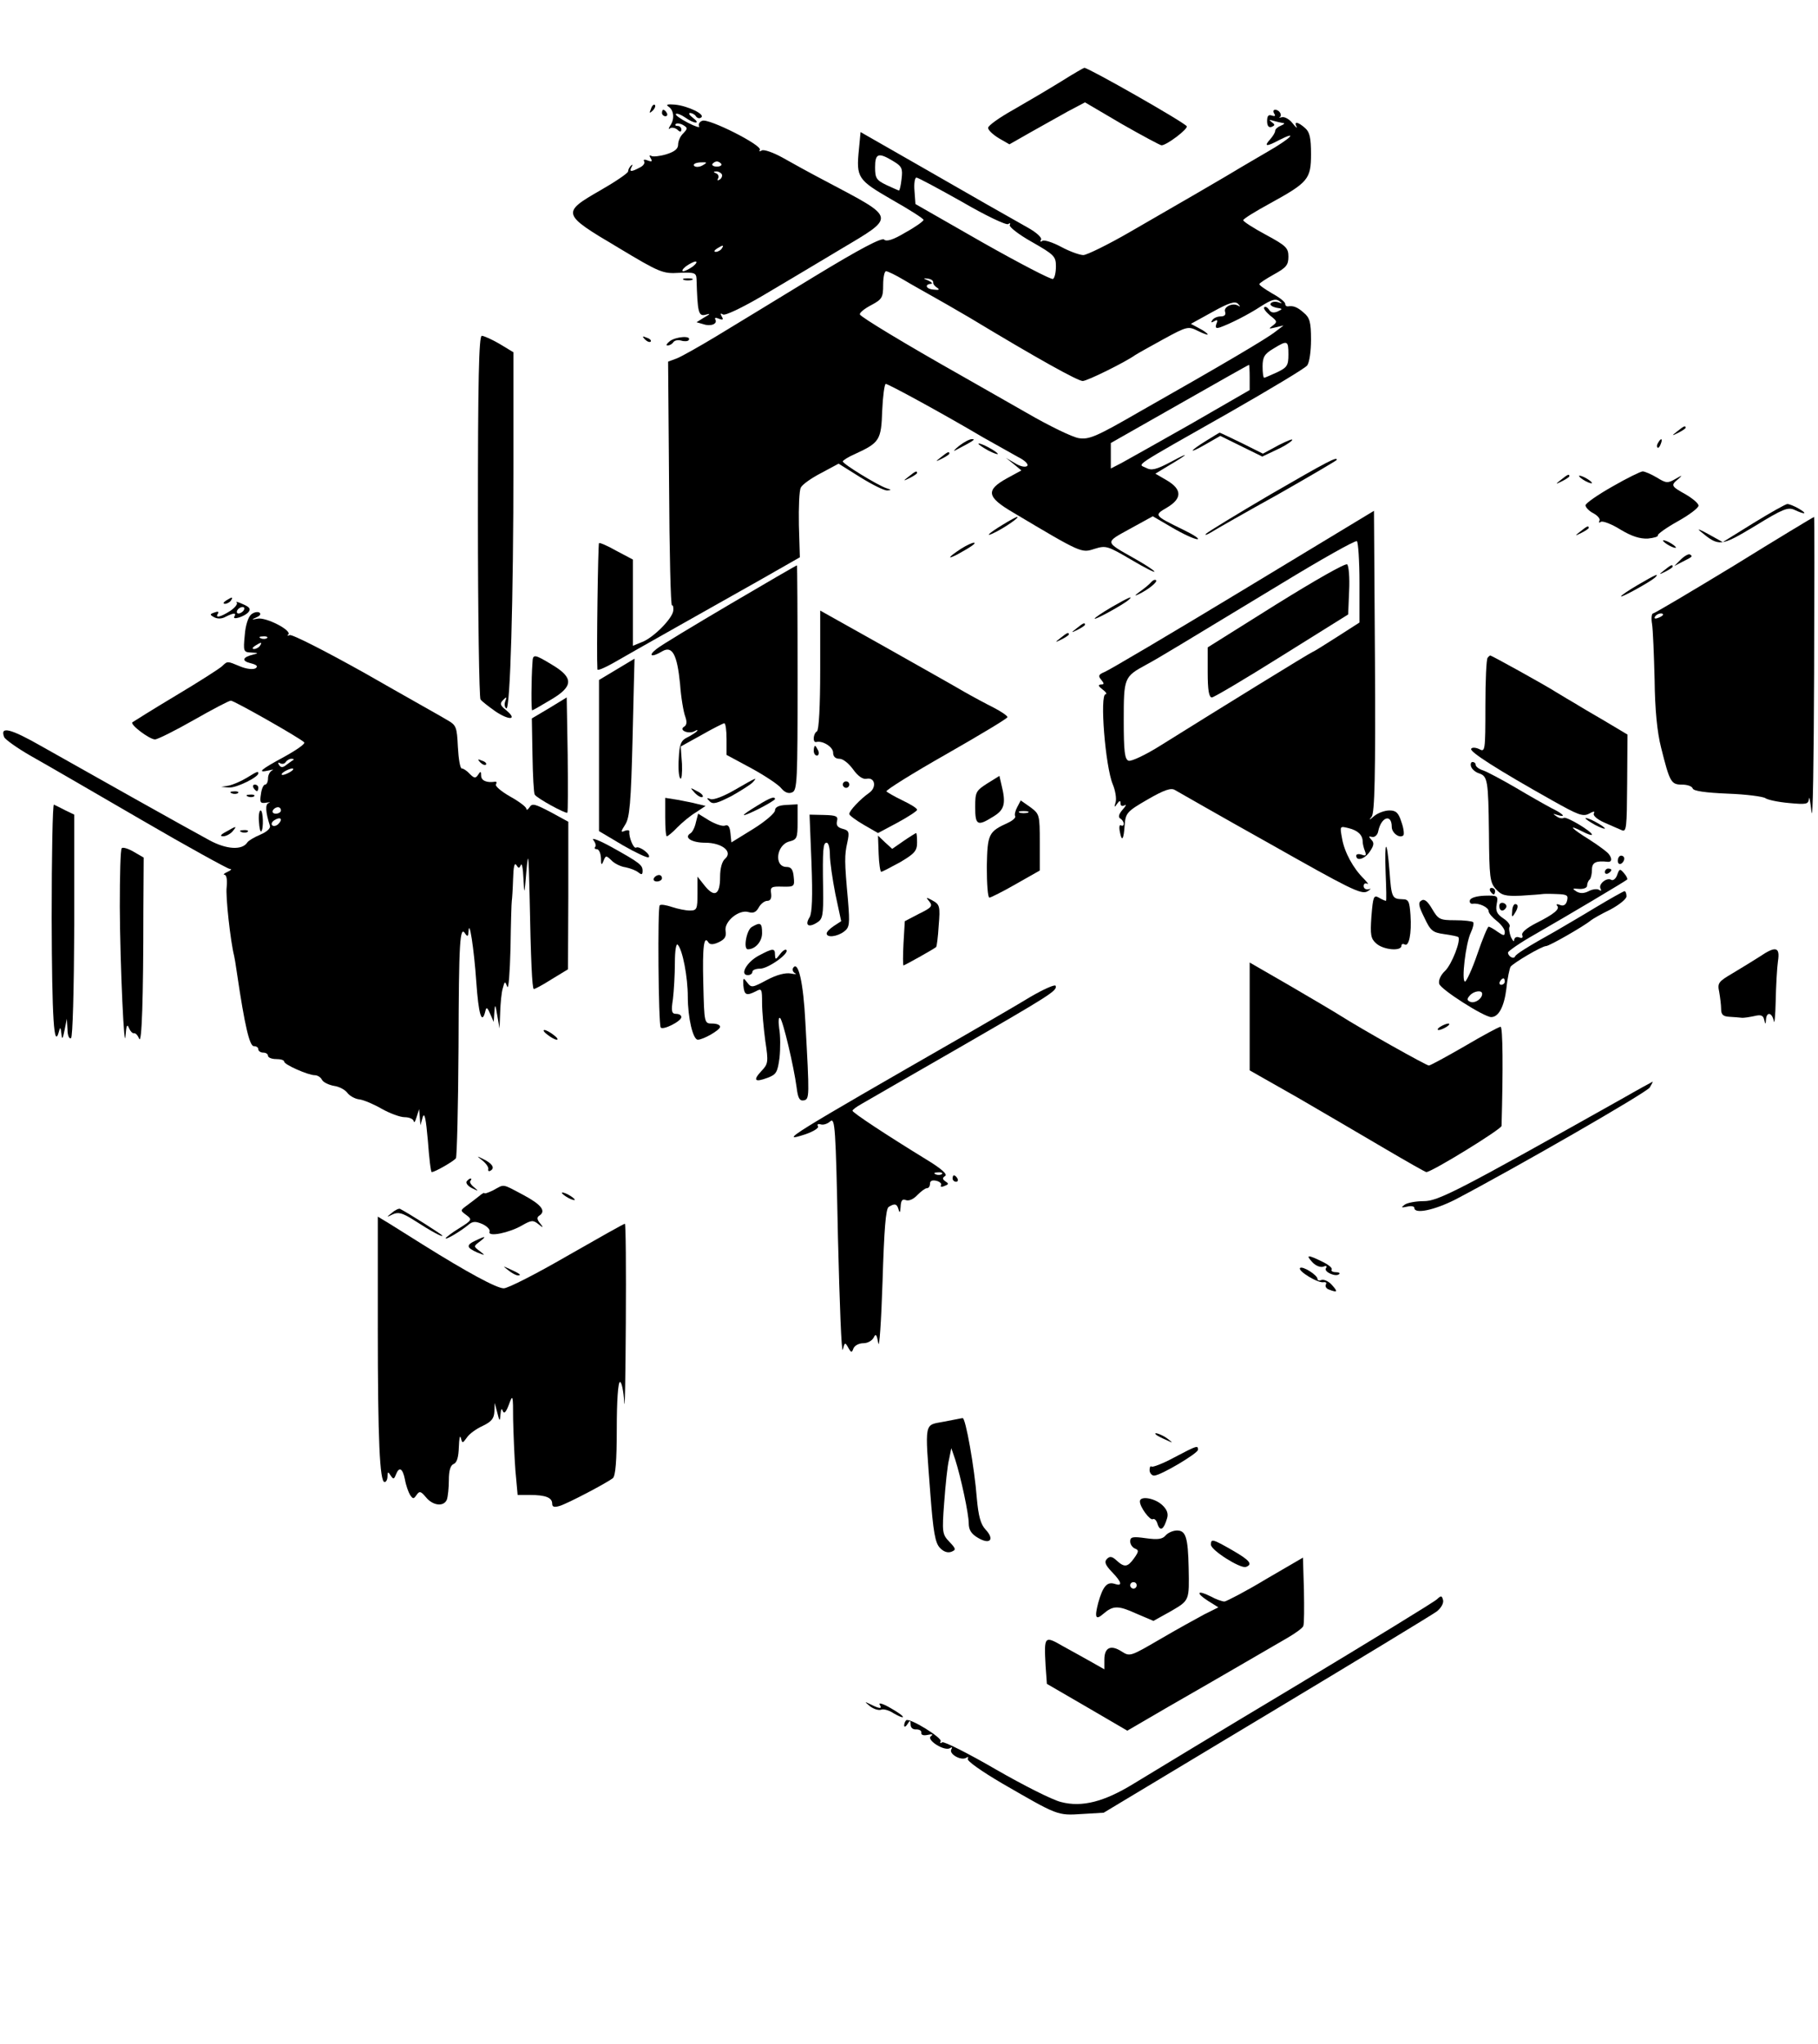 <?xml version="1.0" standalone="no"?>
<!DOCTYPE svg PUBLIC "-//W3C//DTD SVG 20010904//EN"
 "http://www.w3.org/TR/2001/REC-SVG-20010904/DTD/svg10.dtd">
<svg version="1.0" xmlns="http://www.w3.org/2000/svg"
 width="563pt" height="633pt" viewBox="0 0 563 633"
 preserveAspectRatio="xMidYMid meet">

<g transform="translate(0,633) scale(0.1,-0.1)"
fill="#000000" stroke="none">
<path d="M3285 6077 c-39 -24 -105 -63 -147 -87 -43 -24 -78 -49 -78 -56 0 -7
15 -21 33 -32 l33 -19 65 37 c35 20 88 49 116 65 l53 28 114 -67 c63 -36 119
-66 123 -66 16 0 83 51 78 59 -7 12 -304 181 -317 181 -2 0 -35 -19 -73 -43z"/>
<path d="M2016 5993 c-6 -14 -5 -15 5 -6 7 7 10 15 7 18 -3 3 -9 -2 -12 -12z"/>
<path d="M2070 6000 c17 -11 20 -39 5 -60 -5 -8 -5 -12 -1 -8 5 4 15 3 23 -3
9 -9 13 -8 13 0 0 6 -5 11 -12 11 -6 0 -9 3 -5 6 3 3 13 2 22 -3 15 -9 15 -11
1 -26 -9 -8 -16 -24 -16 -35 0 -13 -11 -22 -37 -30 -20 -6 -41 -8 -46 -5 -6 4
-7 1 -2 -7 6 -10 4 -12 -9 -7 -10 4 -15 3 -11 -3 3 -5 -3 -14 -14 -19 -26 -14
-34 -14 -25 2 4 7 3 9 -2 4 -5 -5 -9 -13 -9 -18 0 -5 -38 -31 -85 -58 -122
-70 -121 -74 53 -177 131 -79 140 -82 190 -79 48 2 53 0 54 -19 3 -103 6 -116
27 -111 17 5 17 3 -3 -8 l-24 -15 21 -6 c24 -8 45 1 37 15 -3 5 2 6 11 2 13
-5 15 -3 9 7 -5 9 -4 11 4 6 7 -4 57 20 119 56 59 35 167 99 240 143 179 107
181 96 -43 215 -44 23 -104 56 -132 72 -29 16 -58 26 -64 22 -7 -4 -9 -3 -6 2
8 14 -158 98 -178 90 -9 -3 -13 -11 -10 -17 4 -6 -12 -1 -35 11 -23 12 -40 24
-37 27 3 3 16 -2 29 -11 28 -20 50 -21 24 -1 -11 8 -15 15 -9 15 7 0 15 -5 18
-10 4 -6 11 -8 16 -4 15 9 -40 36 -81 40 -23 2 -29 0 -20 -6z m106 -182 c-10
-6 -22 -6 -26 -2 -5 5 3 10 18 11 22 1 24 0 8 -9z m58 4 c2 -4 -4 -8 -14 -8
-10 0 -16 4 -14 8 3 4 9 8 14 8 5 0 11 -4 14 -8z m1 -31 c3 -5 0 -13 -6 -17
-7 -4 -9 -3 -5 4 3 5 0 13 -6 15 -9 4 -10 6 -1 6 6 1 14 -3 18 -8z m0 -231
c-3 -5 -12 -10 -18 -10 -7 0 -6 4 3 10 19 12 23 12 15 0z m-89 -55 c-11 -8
-25 -15 -30 -15 -6 0 -2 7 8 15 11 8 25 15 30 15 6 0 2 -7 -8 -15z"/>
<path d="M2050 5980 c0 -5 5 -10 11 -10 5 0 7 5 4 10 -3 6 -8 10 -11 10 -2 0
-4 -4 -4 -10z"/>
<path d="M3946 5978 c5 -7 2 -9 -7 -6 -11 4 -15 -1 -15 -17 0 -15 5 -21 14
-18 11 5 11 7 0 15 -9 7 -8 8 5 4 10 -3 24 -6 30 -7 7 0 4 -4 -6 -8 -10 -4
-18 -11 -18 -16 0 -6 -8 -18 -16 -27 -20 -22 -11 -23 28 -2 61 31 37 6 -34
-35 -39 -23 -79 -46 -87 -51 -27 -17 -213 -125 -340 -198 -69 -40 -135 -72
-145 -72 -11 0 -42 11 -68 25 -26 14 -53 23 -59 19 -6 -4 -8 -3 -4 4 3 6 -14
22 -41 37 -96 54 -134 76 -324 185 l-194 111 -5 -53 c-9 -89 -4 -95 103 -157
53 -30 97 -58 97 -62 0 -4 -25 -22 -56 -39 -38 -23 -59 -29 -66 -22 -7 7 -74
-28 -217 -115 -113 -69 -249 -152 -302 -184 -53 -32 -108 -63 -123 -69 l-27
-10 3 -379 c1 -209 5 -378 9 -376 3 2 5 -5 4 -16 -2 -24 -62 -85 -98 -98 l-27
-11 0 134 0 133 -51 27 c-28 16 -52 26 -54 24 -3 -3 -8 -343 -5 -391 0 -5 21
4 48 19 26 15 112 64 192 109 80 45 200 113 266 150 l121 69 -3 100 c-1 55 1
107 6 116 5 10 34 30 63 45 l54 29 67 -42 c37 -23 75 -42 84 -41 13 1 13 2 -3
7 -27 9 -135 75 -135 83 0 3 17 14 38 23 76 35 81 43 84 134 2 45 7 82 11 83
8 0 177 -92 302 -166 39 -22 87 -49 107 -60 22 -11 34 -23 29 -28 -5 -5 -21
-2 -37 8 l-29 17 24 -19 24 -20 -44 -24 c-67 -37 -64 -58 18 -106 213 -127
212 -126 252 -113 36 11 40 10 115 -34 42 -25 74 -41 71 -36 -3 5 -31 23 -63
41 -92 52 -91 48 -13 91 l71 39 60 -35 c34 -20 69 -36 78 -36 9 0 -10 13 -43
29 -92 45 -92 45 -51 69 47 28 47 56 0 84 l-36 21 38 23 c66 39 72 47 11 14
-47 -25 -61 -28 -78 -19 -25 13 -51 -4 261 173 124 71 231 135 238 144 7 9 12
44 12 80 0 54 -4 68 -22 83 -20 18 -33 23 -50 20 -5 0 -8 3 -8 8 0 6 -18 20
-40 32 -22 13 -40 25 -40 29 0 3 20 16 45 30 38 21 45 29 45 55 0 27 -7 34
-70 68 -39 21 -70 41 -70 45 0 4 37 27 83 52 118 65 127 75 127 153 0 49 -4
68 -18 80 -22 20 -36 22 -27 5 4 -7 -2 -3 -12 10 -10 13 -25 21 -33 19 -8 -2
-12 -2 -7 0 9 6 -1 23 -14 23 -6 0 -7 -5 -3 -12z m-1180 -147 c27 -16 30 -23
26 -55 -2 -20 -6 -36 -8 -36 -2 0 -19 8 -39 17 -31 15 -35 21 -35 55 0 43 10
47 56 19z m213 -126 c72 -42 137 -73 143 -69 6 4 8 3 5 -3 -3 -5 27 -29 68
-52 70 -40 75 -45 75 -76 0 -19 -4 -36 -9 -39 -5 -3 -103 48 -218 113 l-208
119 -3 41 c-2 22 1 41 6 41 5 0 68 -34 141 -75z m-180 -242 c25 -15 63 -36 84
-48 20 -11 74 -42 120 -69 212 -128 335 -196 350 -196 14 0 133 59 162 80 6 4
45 26 87 49 75 41 78 41 108 26 16 -8 30 -13 30 -11 0 3 -12 12 -26 19 l-26
14 67 37 c52 29 70 34 79 25 8 -9 8 -10 -1 -5 -17 9 -45 -5 -39 -20 3 -9 -2
-14 -14 -14 -10 0 -22 -5 -26 -12 -5 -7 -3 -8 6 -3 10 6 12 4 7 -8 -4 -12 -2
-15 11 -11 31 11 87 39 128 66 30 19 44 24 55 16 11 -8 11 -9 -3 -4 -10 3 -20
1 -23 -4 -3 -5 5 -10 17 -13 21 -3 21 -4 4 -12 -12 -5 -21 -3 -26 6 -5 7 -12
11 -15 7 -3 -3 5 -14 18 -25 23 -18 23 -20 9 -31 -15 -11 -13 -11 8 -6 l25 6
-25 -19 c-26 -21 -165 -103 -419 -247 -135 -78 -158 -88 -190 -83 -20 3 -92
38 -161 78 -69 39 -159 91 -200 114 -179 101 -314 183 -317 191 -2 5 14 18 35
29 34 18 37 24 37 63 0 23 4 42 9 42 5 0 30 -12 55 -27z m91 -7 c-1 -5 4 -12
12 -17 9 -6 6 -8 -10 -6 -23 1 -31 16 -9 18 6 0 3 5 -8 10 -17 7 -17 8 -2 6
10 -1 17 -6 17 -11z m1100 -224 c0 -34 -4 -40 -35 -55 -20 -9 -38 -17 -40 -17
-3 0 -5 16 -5 35 0 29 6 39 33 55 44 27 47 26 47 -18z m-120 -71 l0 -39 -182
-105 c-101 -57 -198 -112 -215 -121 l-33 -17 0 40 0 39 213 121 c116 66 213
121 215 121 1 0 2 -18 2 -39z"/>
<path d="M2118 5463 c6 -2 18 -2 25 0 6 3 1 5 -13 5 -14 0 -19 -2 -12 -5z"/>
<path d="M1480 4733 c0 -307 4 -563 8 -569 4 -6 25 -22 46 -37 43 -29 70 -27
34 3 -19 15 -21 21 -10 32 11 11 12 10 7 -3 -4 -10 -2 -20 3 -23 12 -7 22 335
22 760 l0 343 -43 26 c-24 14 -49 25 -55 25 -9 0 -12 -141 -12 -557z"/>
<path d="M1997 5279 c7 -7 15 -10 18 -7 3 3 -2 9 -12 12 -14 6 -15 5 -6 -5z"/>
<path d="M2075 5274 c-10 -8 -14 -14 -8 -14 7 0 15 5 18 10 4 6 15 8 25 5 10
-3 21 -2 23 2 9 14 -38 11 -58 -3z"/>
<path d="M5194 4994 c-18 -14 -18 -15 4 -4 12 6 22 13 22 15 0 8 -5 6 -26 -11z"/>
<path d="M3737 4966 c-55 -34 -59 -44 -5 -13 l47 27 65 -32 65 -32 40 19 c23
10 46 24 52 31 5 7 -12 0 -40 -14 l-50 -27 -66 33 c-36 17 -66 32 -68 32 -1 0
-19 -11 -40 -24z"/>
<path d="M2970 4949 c-14 -11 -19 -18 -12 -14 57 30 65 35 52 35 -8 0 -26 -10
-40 -21z"/>
<path d="M5135 4959 c-4 -6 -5 -12 -2 -15 2 -3 7 2 10 11 7 17 1 20 -8 4z"/>
<path d="M3030 4956 c0 -3 14 -12 30 -21 17 -9 30 -13 30 -11 0 3 -13 12 -30
21 -16 9 -30 13 -30 11z"/>
<path d="M2914 4914 c-18 -14 -18 -15 4 -4 12 6 22 13 22 15 0 8 -5 6 -26 -11z"/>
<path d="M3935 4799 c-104 -61 -194 -116 -200 -122 -5 -6 1 -4 15 4 14 9 107
62 208 118 100 57 182 105 182 107 0 10 -27 -4 -205 -107z"/>
<path d="M2814 4854 c-18 -14 -18 -15 4 -4 12 6 22 13 22 15 0 8 -5 6 -26 -11z"/>
<path d="M4993 4823 c-46 -26 -83 -52 -83 -58 0 -6 11 -18 25 -25 13 -7 22
-18 18 -23 -3 -6 -1 -7 5 -3 6 3 33 -7 60 -24 35 -21 60 -29 85 -28 19 2 33 6
31 10 -2 3 25 23 61 43 36 20 65 42 65 49 0 7 -18 22 -40 35 -45 25 -47 28
-22 48 13 12 12 12 -9 0 -24 -14 -29 -14 -58 4 -17 10 -37 19 -44 19 -6 0 -49
-21 -94 -47z"/>
<path d="M4834 4844 c-18 -14 -18 -15 4 -4 12 6 22 13 22 15 0 8 -5 6 -26 -11z"/>
<path d="M4890 4856 c0 -3 9 -10 20 -16 11 -6 20 -8 20 -6 0 3 -9 10 -20 16
-11 6 -20 8 -20 6z"/>
<path d="M5430 4710 l-95 -59 -45 25 c-25 14 -36 18 -25 9 59 -49 63 -48 170
16 86 53 102 59 122 50 34 -16 42 -13 13 4 -14 8 -29 14 -35 14 -5 0 -53 -27
-105 -59z"/>
<path d="M3850 4503 c-223 -135 -416 -249 -429 -254 -19 -8 -21 -12 -11 -24
10 -12 10 -15 -1 -15 -9 -1 -8 -5 5 -15 11 -8 15 -15 10 -15 -19 0 -1 -224 22
-279 8 -19 12 -44 9 -55 -5 -17 -4 -18 4 -6 8 11 11 12 11 2 0 -8 5 -10 13 -6
6 4 4 -2 -6 -13 -12 -14 -15 -23 -8 -28 6 -3 11 -11 11 -16 0 -6 -4 -8 -9 -5
-4 3 -6 -6 -3 -20 6 -33 12 -25 15 22 3 36 7 41 71 78 52 30 73 37 85 29 9 -5
141 -81 295 -167 244 -138 281 -157 300 -147 11 7 14 10 5 7 -9 -2 -16 2 -16
10 0 7 5 10 11 7 6 -3 1 3 -10 15 -33 32 -61 83 -68 126 -7 38 -7 38 21 31 28
-7 43 -21 43 -42 0 -6 3 -19 7 -29 5 -13 3 -16 -10 -11 -9 3 -17 2 -17 -3 0
-19 28 -10 43 14 12 18 13 26 4 35 -9 10 -9 12 2 9 8 -2 17 6 19 17 9 45 42
56 42 14 0 -19 25 -37 36 -26 3 3 1 22 -6 41 -9 29 -17 36 -37 36 -15 0 -36
-8 -47 -17 -16 -14 -18 -14 -8 -2 9 13 12 123 10 482 l-3 465 -405 -245z m360
23 l0 -124 -67 -43 c-38 -24 -72 -46 -78 -48 -10 -4 -289 -176 -468 -288 -49
-31 -94 -52 -102 -49 -12 4 -15 29 -15 125 0 132 1 135 69 172 41 22 101 59
420 252 123 75 228 134 233 131 4 -3 8 -61 8 -128z"/>
<path d="M3952 4458 l-212 -133 0 -77 c0 -56 4 -78 13 -78 6 0 104 58 217 129
l205 128 3 73 c2 40 -1 77 -6 82 -5 5 -101 -50 -220 -124z"/>
<path d="M3107 4706 c-48 -29 -61 -43 -22 -23 31 16 74 46 65 46 -3 0 -22 -10
-43 -23z"/>
<path d="M5371 4579 c-135 -82 -248 -149 -252 -149 -4 0 -6 -15 -3 -32 3 -18
6 -96 8 -173 1 -93 8 -163 20 -210 27 -108 31 -115 65 -115 16 0 31 -5 33 -12
3 -8 39 -13 109 -16 57 -2 109 -9 116 -14 7 -5 39 -12 73 -15 54 -5 60 -4 62
13 1 11 4 -8 8 -41 4 -33 7 159 8 428 1 268 1 487 0 486 -2 0 -113 -67 -247
-150z m-221 -153 c0 -2 -7 -7 -16 -10 -8 -3 -12 -2 -9 4 6 10 25 14 25 6z"/>
<path d="M4894 4684 c-18 -14 -18 -15 4 -4 12 6 22 13 22 15 0 8 -5 6 -26 -11z"/>
<path d="M5150 4656 c0 -3 9 -10 20 -16 11 -6 20 -8 20 -6 0 3 -9 10 -20 16
-11 6 -20 8 -20 6z"/>
<path d="M2977 4631 c-40 -26 -47 -36 -12 -18 42 23 62 37 50 36 -5 0 -22 -8
-38 -18z"/>
<path d="M5205 4597 l-20 -20 25 13 c32 16 33 17 23 23 -4 2 -17 -5 -28 -16z"/>
<path d="M2261 4459 c-112 -66 -215 -128 -228 -139 -28 -22 -15 -27 18 -7 31
18 46 -10 55 -101 3 -43 11 -88 16 -101 6 -17 5 -27 -4 -32 -17 -11 16 -24 34
-13 7 4 10 4 6 -1 -4 -4 -18 -13 -30 -19 -19 -9 -24 -21 -26 -65 -2 -30 0 -58
5 -62 4 -4 6 16 5 45 l-4 54 65 36 c35 20 67 36 70 36 4 0 7 -22 7 -49 l0 -49
78 -42 c42 -23 84 -51 92 -62 10 -12 22 -17 33 -12 16 6 17 35 17 355 0 192
-1 349 -2 348 -2 0 -95 -54 -207 -120z"/>
<path d="M5154 4564 c-18 -14 -18 -15 4 -4 12 6 22 13 22 15 0 8 -5 6 -26 -11z"/>
<path d="M5073 4519 c-29 -17 -53 -33 -53 -36 0 -5 89 44 105 58 16 16 1 9
-52 -22z"/>
<path d="M3564 4526 c-5 -6 -21 -19 -35 -29 -15 -11 -17 -14 -4 -8 30 14 61
39 55 44 -3 3 -10 0 -16 -7z"/>
<path d="M700 4470 c-9 -6 -10 -10 -3 -10 6 0 15 5 18 10 8 12 4 12 -15 0z"/>
<path d="M3443 4450 c-29 -17 -53 -33 -53 -36 0 -5 88 43 105 58 17 15 0 8
-52 -22z"/>
<path d="M733 4464 c4 -4 -5 -16 -20 -26 -31 -20 -48 -23 -38 -8 4 6 -1 7 -11
3 -15 -5 -15 -7 0 -15 10 -5 23 -5 35 2 24 12 34 13 27 1 -9 -13 32 -1 44 14
7 9 3 15 -18 24 -15 7 -24 9 -19 5z m22 -24 c-3 -5 -11 -10 -16 -10 -6 0 -7 5
-4 10 3 6 11 10 16 10 6 0 7 -4 4 -10z"/>
<path d="M778 4427 c-9 -7 -18 -34 -20 -64 -5 -51 -4 -53 21 -54 21 -1 22 -2
6 -6 -34 -8 -38 -20 -9 -27 20 -5 24 -10 15 -16 -8 -4 -28 -2 -47 6 -41 17
-39 17 -56 1 -7 -7 -71 -48 -143 -91 -72 -43 -132 -81 -135 -83 -8 -7 53 -53
70 -53 8 0 62 27 120 60 58 33 109 60 115 60 10 0 213 -115 227 -129 5 -4 -24
-24 -62 -45 -72 -39 -87 -51 -47 -42 12 3 16 3 10 0 -7 -3 -13 -14 -13 -25 0
-10 -4 -19 -9 -19 -5 0 -11 -13 -13 -30 -4 -25 -2 -29 16 -26 12 2 15 1 8 -1
-11 -4 -10 -27 4 -71 2 -8 -11 -19 -30 -27 -19 -8 -37 -19 -40 -24 -16 -25
-65 -22 -118 7 -65 35 -375 209 -518 290 -98 56 -131 64 -117 29 3 -7 40 -34
84 -59 43 -24 196 -113 339 -196 144 -84 268 -152 275 -153 8 0 5 -4 -6 -9
-11 -5 -15 -9 -10 -9 7 -1 9 -16 7 -38 -4 -28 12 -170 23 -213 1 -3 5 -27 9
-55 24 -163 39 -225 52 -225 8 0 14 -4 14 -10 0 -5 7 -10 15 -10 8 0 15 -4 15
-10 0 -5 11 -10 25 -10 14 0 25 -3 25 -8 0 -9 74 -42 95 -42 8 0 18 -6 22 -14
4 -8 21 -16 37 -19 16 -2 35 -12 42 -22 7 -9 24 -19 38 -20 13 -2 44 -15 68
-29 25 -14 57 -26 71 -26 15 0 27 -6 28 -12 1 -7 5 -2 9 12 l8 25 2 -25 2 -25
7 25 c6 17 10 -5 16 -72 4 -54 9 -98 12 -98 10 0 69 34 75 43 3 6 7 161 8 344
1 328 4 379 21 351 7 -10 9 -8 10 7 2 43 17 -53 24 -156 7 -100 17 -135 28
-91 3 14 6 13 15 -8 l11 -25 2 30 c2 27 3 26 9 -10 l7 -40 2 50 c1 28 4 61 8
74 6 23 7 23 14 5 4 -10 8 43 10 119 1 75 3 142 4 147 1 6 3 36 4 68 1 36 4
52 10 43 7 -11 9 -11 14 0 3 8 7 -11 8 -41 3 -54 3 -53 9 20 6 66 7 58 10 -70
4 -209 8 -290 13 -293 2 -1 27 12 55 30 l51 31 1 229 0 228 -55 30 c-48 25
-57 28 -65 15 -5 -8 -10 -10 -10 -5 0 6 -23 23 -50 38 -28 16 -48 33 -44 38 3
5 2 9 -3 8 -25 -4 -43 3 -43 19 0 14 -2 14 -9 3 -8 -12 -12 -12 -26 2 -9 10
-20 17 -25 17 -5 0 -10 30 -12 67 -3 62 -5 67 -33 83 -16 10 -131 74 -253 144
-123 69 -229 123 -235 119 -7 -3 -9 -2 -4 2 11 13 -69 54 -95 49 -20 -4 -20
-3 -4 4 12 5 15 11 9 15 -5 3 -17 1 -25 -6z m49 -73 c-3 -3 -12 -4 -19 -1 -8
3 -5 6 6 6 11 1 17 -2 13 -5z m-22 -24 c-3 -5 -12 -10 -18 -10 -7 0 -6 4 3 10
19 12 23 12 15 0z m104 -353 c-2 -1 -11 -8 -21 -15 -12 -10 -18 -10 -24 -1 -4
7 -3 9 4 5 6 -3 13 -2 17 4 3 5 11 10 17 10 6 0 9 -1 7 -3z m-9 -37 c-8 -5
-19 -10 -25 -10 -5 0 -3 5 5 10 8 5 20 10 25 10 6 0 3 -5 -5 -10z m-30 -120
c0 -5 -7 -10 -16 -10 -8 0 -12 5 -9 10 3 6 10 10 16 10 5 0 9 -4 9 -10z m-8
-42 c-6 -6 -15 -8 -19 -4 -4 4 -1 11 7 16 19 12 27 3 12 -12z"/>
<path d="M2540 4255 c0 -112 -4 -186 -10 -190 -12 -7 -14 -36 -2 -33 19 5 52
-15 52 -33 0 -12 7 -19 20 -19 11 0 29 -15 42 -33 15 -21 30 -31 41 -29 27 6
33 -27 8 -44 -27 -19 -61 -55 -61 -65 0 -4 20 -19 44 -33 l45 -26 60 32 c33
18 61 36 61 40 0 5 -20 17 -45 29 -25 12 -47 25 -50 28 -2 4 81 56 185 115
105 60 190 111 190 115 0 4 -19 17 -42 29 -24 12 -65 34 -93 50 -27 16 -139
79 -247 140 l-198 111 0 -184z"/>
<path d="M3334 4384 c-18 -14 -18 -15 4 -4 12 6 22 13 22 15 0 8 -5 6 -26 -11z"/>
<path d="M3284 4354 c-18 -14 -18 -15 4 -4 12 6 22 13 22 15 0 8 -5 6 -26 -11z"/>
<path d="M1649 4278 c-4 -54 -4 -148 -1 -148 2 0 28 15 58 33 70 41 71 68 4
108 -56 34 -60 34 -61 7z"/>
<path d="M4607 4293 c-4 -3 -7 -71 -7 -150 0 -139 -1 -143 -19 -133 -11 5 -22
6 -25 1 -6 -9 82 -65 251 -160 80 -45 95 -51 114 -41 14 8 19 8 15 1 -4 -6 9
-18 31 -28 21 -9 45 -20 55 -24 15 -7 16 7 17 144 l1 152 -72 43 c-40 23 -82
48 -93 55 -11 6 -37 22 -57 34 -38 24 -199 113 -203 113 -1 0 -5 -3 -8 -7z"/>
<path d="M1910 4257 l-55 -33 0 -234 0 -234 74 -44 c40 -23 76 -40 80 -37 8 8
-29 36 -39 30 -8 -5 -23 33 -21 49 1 5 -5 6 -14 3 -13 -6 -13 -3 1 19 14 21
18 66 23 270 3 134 6 244 6 244 0 0 -25 -15 -55 -33z"/>
<path d="M1701 4137 l-54 -32 2 -114 c1 -63 4 -118 7 -122 6 -11 96 -60 101
-56 2 2 2 83 1 180 l-3 177 -54 -33z"/>
<path d="M2520 4005 c0 -8 4 -15 10 -15 5 0 7 7 4 15 -4 8 -8 15 -10 15 -2 0
-4 -7 -4 -15z"/>
<path d="M1487 3969 c7 -7 15 -10 18 -7 3 3 -2 9 -12 12 -14 6 -15 5 -6 -5z"/>
<path d="M4556 3955 c3 -8 14 -17 24 -20 27 -9 29 -21 31 -185 1 -136 3 -153
21 -173 18 -20 29 -23 78 -21 31 2 61 4 66 5 5 1 25 1 46 0 31 -1 35 -4 31
-20 -3 -13 -11 -18 -21 -14 -10 4 -14 3 -10 -2 10 -10 -9 -26 -65 -54 -29 -15
-46 -29 -43 -37 3 -8 0 -11 -10 -7 -8 3 -14 -1 -15 -8 0 -8 -4 -3 -10 9 -5 13
-7 28 -4 32 3 5 -6 17 -20 26 -19 13 -24 22 -20 44 5 26 3 27 -37 26 -24 -1
-43 -6 -46 -14 -2 -7 2 -12 9 -11 19 3 49 -11 49 -23 0 -6 11 -19 25 -30 14
-11 25 -26 25 -34 0 -13 -3 -13 -22 0 -12 9 -25 16 -28 16 -3 0 -19 -38 -35
-85 -16 -47 -34 -85 -38 -85 -12 0 2 119 18 152 7 15 10 29 7 32 -3 3 -28 6
-56 6 -48 0 -52 3 -71 35 -14 24 -24 32 -33 26 -11 -6 -9 -17 9 -53 19 -41 26
-46 61 -51 22 -3 41 -7 44 -9 9 -10 -20 -85 -41 -105 -14 -13 -21 -30 -18 -40
4 -17 139 -103 161 -103 23 0 40 32 47 88 3 32 10 63 13 68 9 12 97 64 110 64
10 0 118 62 138 79 6 5 34 21 61 34 28 15 50 33 50 41 0 9 -3 16 -6 16 -3 0
-44 -23 -89 -50 -46 -28 -103 -61 -125 -74 -88 -49 -122 -71 -125 -78 -4 -10
-22 0 -22 12 0 4 37 30 83 56 103 59 281 165 286 170 2 2 -2 11 -10 20 -12 14
-14 14 -21 -6 -4 -12 -13 -18 -18 -15 -14 9 -42 -14 -33 -28 3 -6 1 -7 -5 -3
-6 4 -21 2 -32 -4 -14 -7 -26 -8 -38 -1 -14 9 -13 10 8 8 13 -1 25 3 25 10 0
6 3 15 8 19 4 4 7 18 7 31 0 22 13 28 48 24 13 -2 16 9 4 24 -4 6 -31 26 -59
44 -58 36 -70 50 -23 26 17 -9 30 -13 30 -10 0 10 -79 57 -87 52 -5 -3 -15 -1
-23 5 -12 8 -12 9 3 4 29 -9 19 3 -18 21 -19 10 -70 39 -112 64 -43 25 -88 49
-100 53 -13 4 -23 12 -23 17 0 5 -4 9 -10 9 -5 0 -7 -7 -4 -15z m104 -665 c0
-5 -5 -10 -11 -10 -5 0 -7 5 -4 10 3 6 8 10 11 10 2 0 4 -4 4 -10z m-70 -38
c0 -15 -22 -30 -36 -25 -11 4 -12 9 -3 19 12 15 39 19 39 6z"/>
<path d="M764 3921 c-18 -11 -42 -21 -55 -24 l-24 -4 25 -2 c23 -1 90 32 90
44 0 7 -2 7 -36 -14z"/>
<path d="M3058 3904 c-36 -23 -38 -27 -38 -74 0 -56 7 -60 56 -29 35 21 40 40
25 100 l-6 26 -37 -23z"/>
<path d="M2276 3884 c-34 -20 -66 -32 -75 -29 -13 5 -14 4 -3 -7 10 -10 23 -6
68 17 30 17 60 36 66 43 14 16 12 15 -56 -24z"/>
<path d="M2610 3900 c0 -5 5 -10 10 -10 6 0 10 5 10 10 0 6 -4 10 -10 10 -5 0
-10 -4 -10 -10z"/>
<path d="M785 3890 c3 -5 8 -10 11 -10 2 0 4 5 4 10 0 6 -5 10 -11 10 -5 0 -7
-4 -4 -10z"/>
<path d="M2152 3874 c10 -10 20 -15 24 -12 3 4 -5 12 -18 18 -22 12 -22 12 -6
-6z"/>
<path d="M718 3873 c7 -3 16 -2 19 1 4 3 -2 6 -13 5 -11 0 -14 -3 -6 -6z"/>
<path d="M768 3863 c7 -3 16 -2 19 1 4 3 -2 6 -13 5 -11 0 -14 -3 -6 -6z"/>
<path d="M2060 3799 c0 -32 2 -59 5 -59 3 0 18 12 33 28 15 15 40 36 57 46
l30 20 -25 6 c-14 4 -42 9 -62 13 l-38 6 0 -60z"/>
<path d="M2347 3836 c-58 -35 -58 -41 1 -12 28 14 52 29 52 31 0 10 -16 4 -53
-19z"/>
<path d="M3150 3830 c-6 -11 -9 -24 -6 -28 2 -4 -7 -13 -22 -20 -61 -28 -64
-34 -66 -136 0 -53 3 -96 8 -96 4 0 42 19 82 42 l74 42 0 87 c0 86 -1 88 -29
109 l-30 21 -11 -21z m33 -17 c-7 -2 -19 -2 -25 0 -7 3 -2 5 12 5 14 0 19 -2
13 -5z"/>
<path d="M160 3486 c1 -313 7 -410 23 -349 3 13 5 11 7 -7 2 -21 4 -20 10 10
l7 35 2 -33 c0 -18 5 -31 11 -27 5 3 9 143 10 349 l0 343 -27 13 c-16 8 -31
16 -36 18 -4 2 -7 -156 -7 -352z"/>
<path d="M2400 3820 c0 -8 -30 -34 -67 -57 l-68 -42 -3 29 c-2 20 -7 27 -17
23 -8 -3 -30 5 -49 16 l-34 21 -7 -27 c-3 -15 -11 -31 -17 -34 -21 -13 4 -29
46 -29 52 0 87 -28 61 -50 -9 -8 -15 -29 -15 -56 0 -55 -17 -65 -47 -28 l-23
29 0 -52 c0 -49 -2 -53 -24 -53 -12 0 -37 5 -55 11 -18 6 -35 9 -38 5 -7 -7
-4 -366 3 -378 6 -10 64 19 64 32 0 6 -7 10 -16 10 -14 0 -16 8 -10 46 3 26 6
76 6 112 0 38 4 62 9 56 15 -16 31 -100 31 -161 0 -65 16 -133 31 -133 17 0
69 30 69 40 0 6 -11 10 -24 10 -25 0 -25 0 -28 123 -3 116 2 152 16 128 5 -7
15 -7 32 1 19 9 24 18 21 35 -5 29 42 68 72 58 14 -4 23 0 31 15 6 11 18 20
26 20 10 0 14 8 12 23 -3 20 1 22 35 21 37 -1 38 1 35 30 -2 23 -8 31 -22 31
-40 0 -32 69 9 79 23 6 25 11 25 60 l0 55 -35 -2 c-24 -1 -35 -7 -35 -17z"/>
<path d="M802 3785 c1 -19 4 -32 7 -30 8 8 6 65 -2 65 -4 0 -7 -16 -5 -35z"/>
<path d="M2513 3657 c4 -104 2 -155 -6 -168 -15 -24 -4 -33 22 -17 19 11 21
22 20 103 -2 127 0 145 11 145 6 0 10 -17 10 -37 0 -21 8 -76 17 -122 l18 -84
-23 -15 c-12 -8 -22 -18 -22 -23 0 -14 33 -10 54 6 17 13 18 23 12 97 -11 120
-11 139 -2 179 7 32 5 37 -14 42 -16 4 -21 11 -18 24 4 15 -2 18 -40 19 l-45
1 6 -150z"/>
<path d="M4910 3796 c0 -3 14 -12 30 -21 17 -9 30 -13 30 -11 0 3 -13 12 -30
21 -16 9 -30 13 -30 11z"/>
<path d="M700 3754 c-17 -9 -20 -14 -9 -14 9 0 22 7 29 15 15 18 13 18 -20 -1z"/>
<path d="M748 3753 c7 -3 16 -2 19 1 4 3 -2 6 -13 5 -11 0 -14 -3 -6 -6z"/>
<path d="M2799 3726 l-36 -25 -22 20 -22 21 2 -56 c1 -31 5 -56 8 -56 3 0 30
14 59 30 44 26 52 35 52 60 0 17 -1 30 -3 30 -1 0 -19 -11 -38 -24z"/>
<path d="M1837 3729 c7 -9 10 -19 6 -22 -3 -4 -1 -7 5 -7 7 0 12 -12 13 -27 0
-23 2 -24 8 -9 7 17 8 17 24 2 9 -10 29 -20 44 -22 15 -3 33 -10 40 -16 10 -8
13 -7 13 5 0 18 -9 25 -95 73 -38 21 -64 31 -58 23z"/>
<path d="M377 3703 c-4 -3 -6 -85 -6 -182 1 -185 14 -464 18 -396 2 28 5 35
10 22 4 -10 11 -18 16 -17 5 1 12 -7 16 -17 8 -19 13 121 13 396 l1 165 -31
18 c-17 10 -34 15 -37 11z"/>
<path d="M4291 3627 c2 -48 3 -87 1 -87 -2 0 -12 4 -22 10 -16 9 -18 3 -23
-58 -4 -58 -2 -69 15 -84 22 -20 78 -25 78 -7 0 5 4 7 10 4 13 -8 22 33 18 91
-3 43 -6 49 -25 49 -32 1 -34 5 -40 87 -8 103 -16 100 -12 -5z"/>
<path d="M5010 3664 c0 -8 5 -12 10 -9 6 3 10 10 10 16 0 5 -4 9 -10 9 -5 0
-10 -7 -10 -16z"/>
<path d="M4970 3629 c0 -5 5 -7 10 -4 6 3 10 8 10 11 0 2 -4 4 -10 4 -5 0 -10
-5 -10 -11z"/>
<path d="M2025 3610 c-3 -5 1 -10 9 -10 9 0 16 5 16 10 0 6 -4 10 -9 10 -6 0
-13 -4 -16 -10z"/>
<path d="M4615 3570 c3 -5 8 -10 11 -10 2 0 4 5 4 10 0 6 -5 10 -11 10 -5 0
-7 -4 -4 -10z"/>
<path d="M2878 3538 c11 -14 7 -19 -32 -38 l-44 -23 -4 -68 c-2 -38 -2 -69 0
-69 3 0 93 50 101 57 2 1 6 32 8 67 5 59 3 65 -19 77 -20 11 -22 11 -10 -3z"/>
<path d="M4643 3524 c0 -16 13 -19 21 -5 3 5 0 11 -7 14 -8 3 -14 -1 -14 -9z"/>
<path d="M4683 3508 c-2 -18 0 -20 7 -8 12 18 13 30 2 30 -4 0 -9 -10 -9 -22z"/>
<path d="M2328 3459 c-16 -9 -27 -69 -12 -69 23 0 44 24 44 50 0 32 -5 35 -32
19z"/>
<path d="M2349 3370 c-37 -20 -59 -60 -33 -60 8 0 14 5 14 10 0 6 11 10 24 10
25 0 92 48 81 58 -3 3 -12 -3 -20 -14 -13 -17 -14 -17 -15 -1 0 21 -6 21 -51
-3z"/>
<path d="M5449 3367 c-19 -12 -56 -35 -83 -51 -44 -26 -48 -30 -42 -58 3 -17
6 -41 6 -53 0 -17 6 -23 25 -24 14 -1 31 -2 38 -3 7 -1 24 2 39 5 20 5 28 3
31 -10 4 -17 5 -17 6 0 2 25 19 21 24 -5 2 -13 5 15 6 62 1 47 4 102 7 123 7
45 -7 48 -57 14z"/>
<path d="M3870 3182 l0 -167 148 -84 c81 -47 202 -118 270 -158 68 -40 126
-73 129 -73 17 0 233 133 233 143 5 176 4 307 -3 307 -5 0 -55 -27 -111 -60
-57 -33 -107 -60 -111 -60 -8 0 -209 113 -275 155 -19 12 -90 54 -157 93
l-123 71 0 -167z"/>
<path d="M2456 3332 c-3 -6 0 -13 6 -16 7 -3 1 -4 -13 -1 -17 3 -44 -4 -74
-20 -45 -24 -48 -25 -61 -8 -12 16 -13 16 -12 -9 3 -30 9 -33 39 -18 18 10 19
7 19 -37 0 -26 5 -79 10 -117 10 -65 9 -71 -12 -93 -27 -29 -21 -36 19 -21 27
10 31 17 37 62 3 28 3 69 -1 91 -3 22 -2 36 3 32 9 -9 42 -148 51 -215 4 -33
9 -42 22 -40 18 4 18 9 5 243 -6 121 -22 192 -38 167z"/>
<path d="M3190 3242 c-41 -25 -131 -77 -200 -117 -549 -315 -582 -336 -496
-308 26 9 43 20 39 25 -3 6 0 8 8 6 8 -3 21 1 30 9 15 13 17 -16 24 -359 5
-205 11 -362 15 -348 6 23 7 24 17 6 9 -16 11 -16 16 -2 4 9 17 16 31 16 13 0
27 8 32 18 6 13 9 9 14 -18 3 -19 9 66 13 189 5 164 10 227 19 233 19 12 26
10 31 -9 3 -11 5 -8 6 9 1 20 5 26 17 21 9 -3 23 3 35 16 11 11 24 21 29 21 6
0 10 6 10 14 0 9 7 12 20 9 11 -3 17 -9 14 -14 -3 -5 2 -6 11 -2 13 5 14 7 3
14 -10 7 -10 11 -1 17 8 5 -12 23 -60 52 -119 73 -227 144 -227 150 0 3 12 12
28 21 15 9 151 87 302 174 284 164 305 177 299 192 -2 5 -38 -11 -79 -35z
m-273 -548 c-3 -3 -12 -4 -19 -1 -8 3 -5 6 6 6 11 1 17 -2 13 -5z"/>
<path d="M4460 3150 c-8 -5 -10 -10 -5 -10 6 0 17 5 25 10 8 5 11 10 5 10 -5
0 -17 -5 -25 -10z"/>
<path d="M1696 3125 c10 -8 23 -15 28 -15 6 0 1 7 -10 15 -10 8 -23 15 -28 15
-6 0 -1 -7 10 -15z"/>
<path d="M5030 2931 c-516 -290 -576 -321 -621 -321 -24 0 -51 -5 -59 -11 -12
-9 -11 -10 8 -6 12 3 22 1 22 -4 0 -20 62 -7 127 26 183 96 592 331 602 347 6
10 10 18 9 18 -2 -1 -41 -22 -88 -49z"/>
<path d="M1495 2735 c11 -9 19 -21 17 -26 -1 -6 2 -8 8 -4 13 8 4 22 -23 35
-22 11 -22 11 -2 -5z"/>
<path d="M2950 2680 c0 -5 5 -10 11 -10 5 0 7 5 4 10 -3 6 -8 10 -11 10 -2 0
-4 -4 -4 -10z"/>
<path d="M1445 2671 c-3 -6 5 -15 17 -21 21 -10 21 -10 6 3 -10 8 -15 17 -11
20 3 4 4 7 0 7 -3 0 -8 -4 -12 -9z"/>
<path d="M1528 2644 c-16 -8 -28 -12 -28 -9 0 2 -8 -2 -17 -10 -10 -8 -27 -21
-38 -29 -20 -15 -20 -15 -1 -29 19 -14 18 -16 -22 -41 -23 -14 -42 -29 -42
-31 0 -6 47 22 71 42 13 11 22 11 43 2 15 -7 25 -18 22 -24 -6 -17 62 -3 101
20 28 16 34 17 50 4 16 -13 17 -12 5 3 -9 11 -10 18 -2 23 22 14 7 34 -49 64
-68 36 -58 34 -93 15z"/>
<path d="M1740 2636 c0 -3 9 -10 20 -16 11 -6 20 -8 20 -6 0 3 -9 10 -20 16
-11 6 -20 8 -20 6z"/>
<path d="M1214 2574 c-18 -14 -18 -15 2 -5 17 8 30 5 66 -18 56 -36 88 -53 88
-48 0 3 -104 69 -131 83 -3 2 -15 -3 -25 -12z"/>
<path d="M1170 2218 c0 -348 6 -478 21 -478 5 0 9 8 9 18 0 14 2 15 10 2 8
-12 10 -12 16 3 10 26 21 20 28 -15 3 -18 11 -40 16 -48 9 -13 11 -13 20 0 9
13 13 12 29 -7 22 -27 56 -30 65 -7 3 9 6 36 6 60 0 30 5 46 15 50 10 4 15 21
16 53 1 25 3 38 6 28 5 -18 5 -18 19 1 7 11 29 27 49 36 27 13 35 23 36 44 l1
27 8 -30 c7 -28 8 -29 10 -5 1 16 4 20 7 10 4 -10 10 -4 19 20 12 33 13 31 13
-46 1 -45 4 -115 7 -157 l7 -77 38 0 c48 0 69 -8 69 -27 0 -10 6 -12 23 -7 24
7 144 70 165 86 8 8 12 51 12 154 0 85 4 144 10 144 5 0 11 -28 13 -62 2 -35
4 75 5 245 1 169 0 307 -3 307 -3 0 -83 -45 -179 -100 -95 -55 -183 -100 -196
-100 -22 0 -114 50 -250 135 -36 23 -82 51 -102 64 l-38 23 0 -344z"/>
<path d="M1473 2488 c-30 -14 -29 -22 5 -37 25 -10 26 -10 8 4 -20 15 -20 15
0 30 22 17 18 18 -13 3z"/>
<path d="M4064 2421 c10 -11 25 -17 34 -14 9 4 13 2 8 -5 -7 -11 31 -28 41
-18 4 3 -1 6 -11 6 -9 0 -15 4 -12 8 3 5 -11 16 -30 25 -45 22 -51 21 -30 -2z"/>
<path d="M1574 2396 c11 -9 24 -16 30 -16 12 0 7 5 -24 19 -24 11 -24 11 -6
-3z"/>
<path d="M4026 2403 c-8 -9 56 -48 73 -44 7 1 10 -2 7 -7 -3 -6 1 -13 10 -16
26 -10 28 -7 9 14 -10 12 -25 18 -32 16 -7 -3 -13 -2 -13 3 0 12 -46 41 -54
34z"/>
<path d="M2923 1927 c-62 -12 -59 5 -42 -222 9 -119 15 -154 30 -169 11 -12
24 -16 35 -12 15 6 15 9 -6 31 -22 23 -23 29 -16 122 4 54 10 114 15 133 l7
35 12 -35 c18 -56 42 -169 42 -198 0 -20 8 -33 29 -45 37 -22 52 -5 23 26 -15
16 -22 41 -27 97 -7 93 -35 251 -44 248 -3 0 -30 -6 -58 -11z"/>
<path d="M3581 1886 c2 -2 15 -9 29 -15 24 -11 24 -11 6 3 -16 13 -49 24 -35
12z"/>
<path d="M3636 1816 c-35 -19 -67 -31 -70 -28 -3 3 -6 -2 -6 -11 0 -9 7 -17
14 -17 20 0 136 69 136 80 0 14 -2 14 -74 -24z"/>
<path d="M3530 1680 c0 -18 32 -60 40 -55 5 3 12 -4 15 -16 8 -23 19 -16 29
18 5 15 0 28 -15 42 -24 22 -69 29 -69 11z"/>
<path d="M3610 1575 c-10 -12 -24 -14 -61 -9 -42 6 -49 4 -49 -10 0 -9 7 -19
15 -22 12 -5 12 -9 -3 -30 -20 -28 -30 -29 -54 -7 -14 13 -21 14 -30 5 -9 -9
-5 -19 15 -40 32 -33 34 -46 8 -37 -23 7 -36 -9 -50 -59 -12 -46 -8 -55 16
-34 30 26 46 26 101 1 l54 -23 54 30 c58 34 57 32 55 135 -2 94 -9 115 -36
115 -12 0 -28 -7 -35 -15z m-90 -155 c0 -5 -4 -10 -10 -10 -5 0 -10 5 -10 10
0 6 5 10 10 10 6 0 10 -4 10 -10z"/>
<path d="M3750 1546 c0 -17 90 -74 108 -69 23 8 12 21 -42 52 -61 35 -66 36
-66 17z"/>
<path d="M3920 1439 c-63 -38 -121 -68 -128 -69 -7 0 -27 7 -43 16 -42 21 -47
11 -8 -14 l32 -20 -44 -22 c-24 -13 -86 -47 -137 -77 -91 -53 -93 -54 -118
-38 -34 22 -54 13 -54 -25 l0 -30 -37 21 c-21 12 -61 34 -90 50 -59 34 -60 33
-55 -60 l4 -56 124 -72 125 -73 127 74 c70 40 172 99 227 131 55 32 119 69
143 83 24 14 46 30 48 36 3 7 3 57 2 112 l-3 100 -115 -67z"/>
<path d="M4450 1377 c-8 -8 -206 -129 -440 -270 -234 -140 -458 -276 -499
-301 -91 -56 -160 -74 -225 -57 -26 6 -117 52 -202 101 -86 50 -160 87 -166
84 -6 -4 -8 -3 -5 3 7 10 -98 75 -107 65 -3 -3 -6 -10 -6 -16 0 -6 5 -4 10 4
8 13 10 13 10 -1 0 -10 7 -16 18 -15 9 0 16 -4 15 -10 -1 -7 6 -10 20 -7 14 3
18 2 10 -4 -16 -11 42 -48 59 -37 7 4 8 3 4 -4 -8 -14 30 -36 46 -26 6 4 8 3
5 -3 -4 -6 43 -39 106 -76 173 -100 171 -100 248 -95 l67 4 504 303 c278 167
515 311 527 320 13 10 22 25 20 35 -4 15 -6 15 -19 3z"/>
<path d="M2695 1045 c11 -8 26 -13 34 -10 7 3 25 -2 38 -11 14 -8 27 -14 29
-12 2 3 -15 15 -38 28 -22 13 -38 18 -34 11 9 -14 1 -14 -27 0 -21 10 -21 10
-2 -6z"/>
</g>
</svg>
